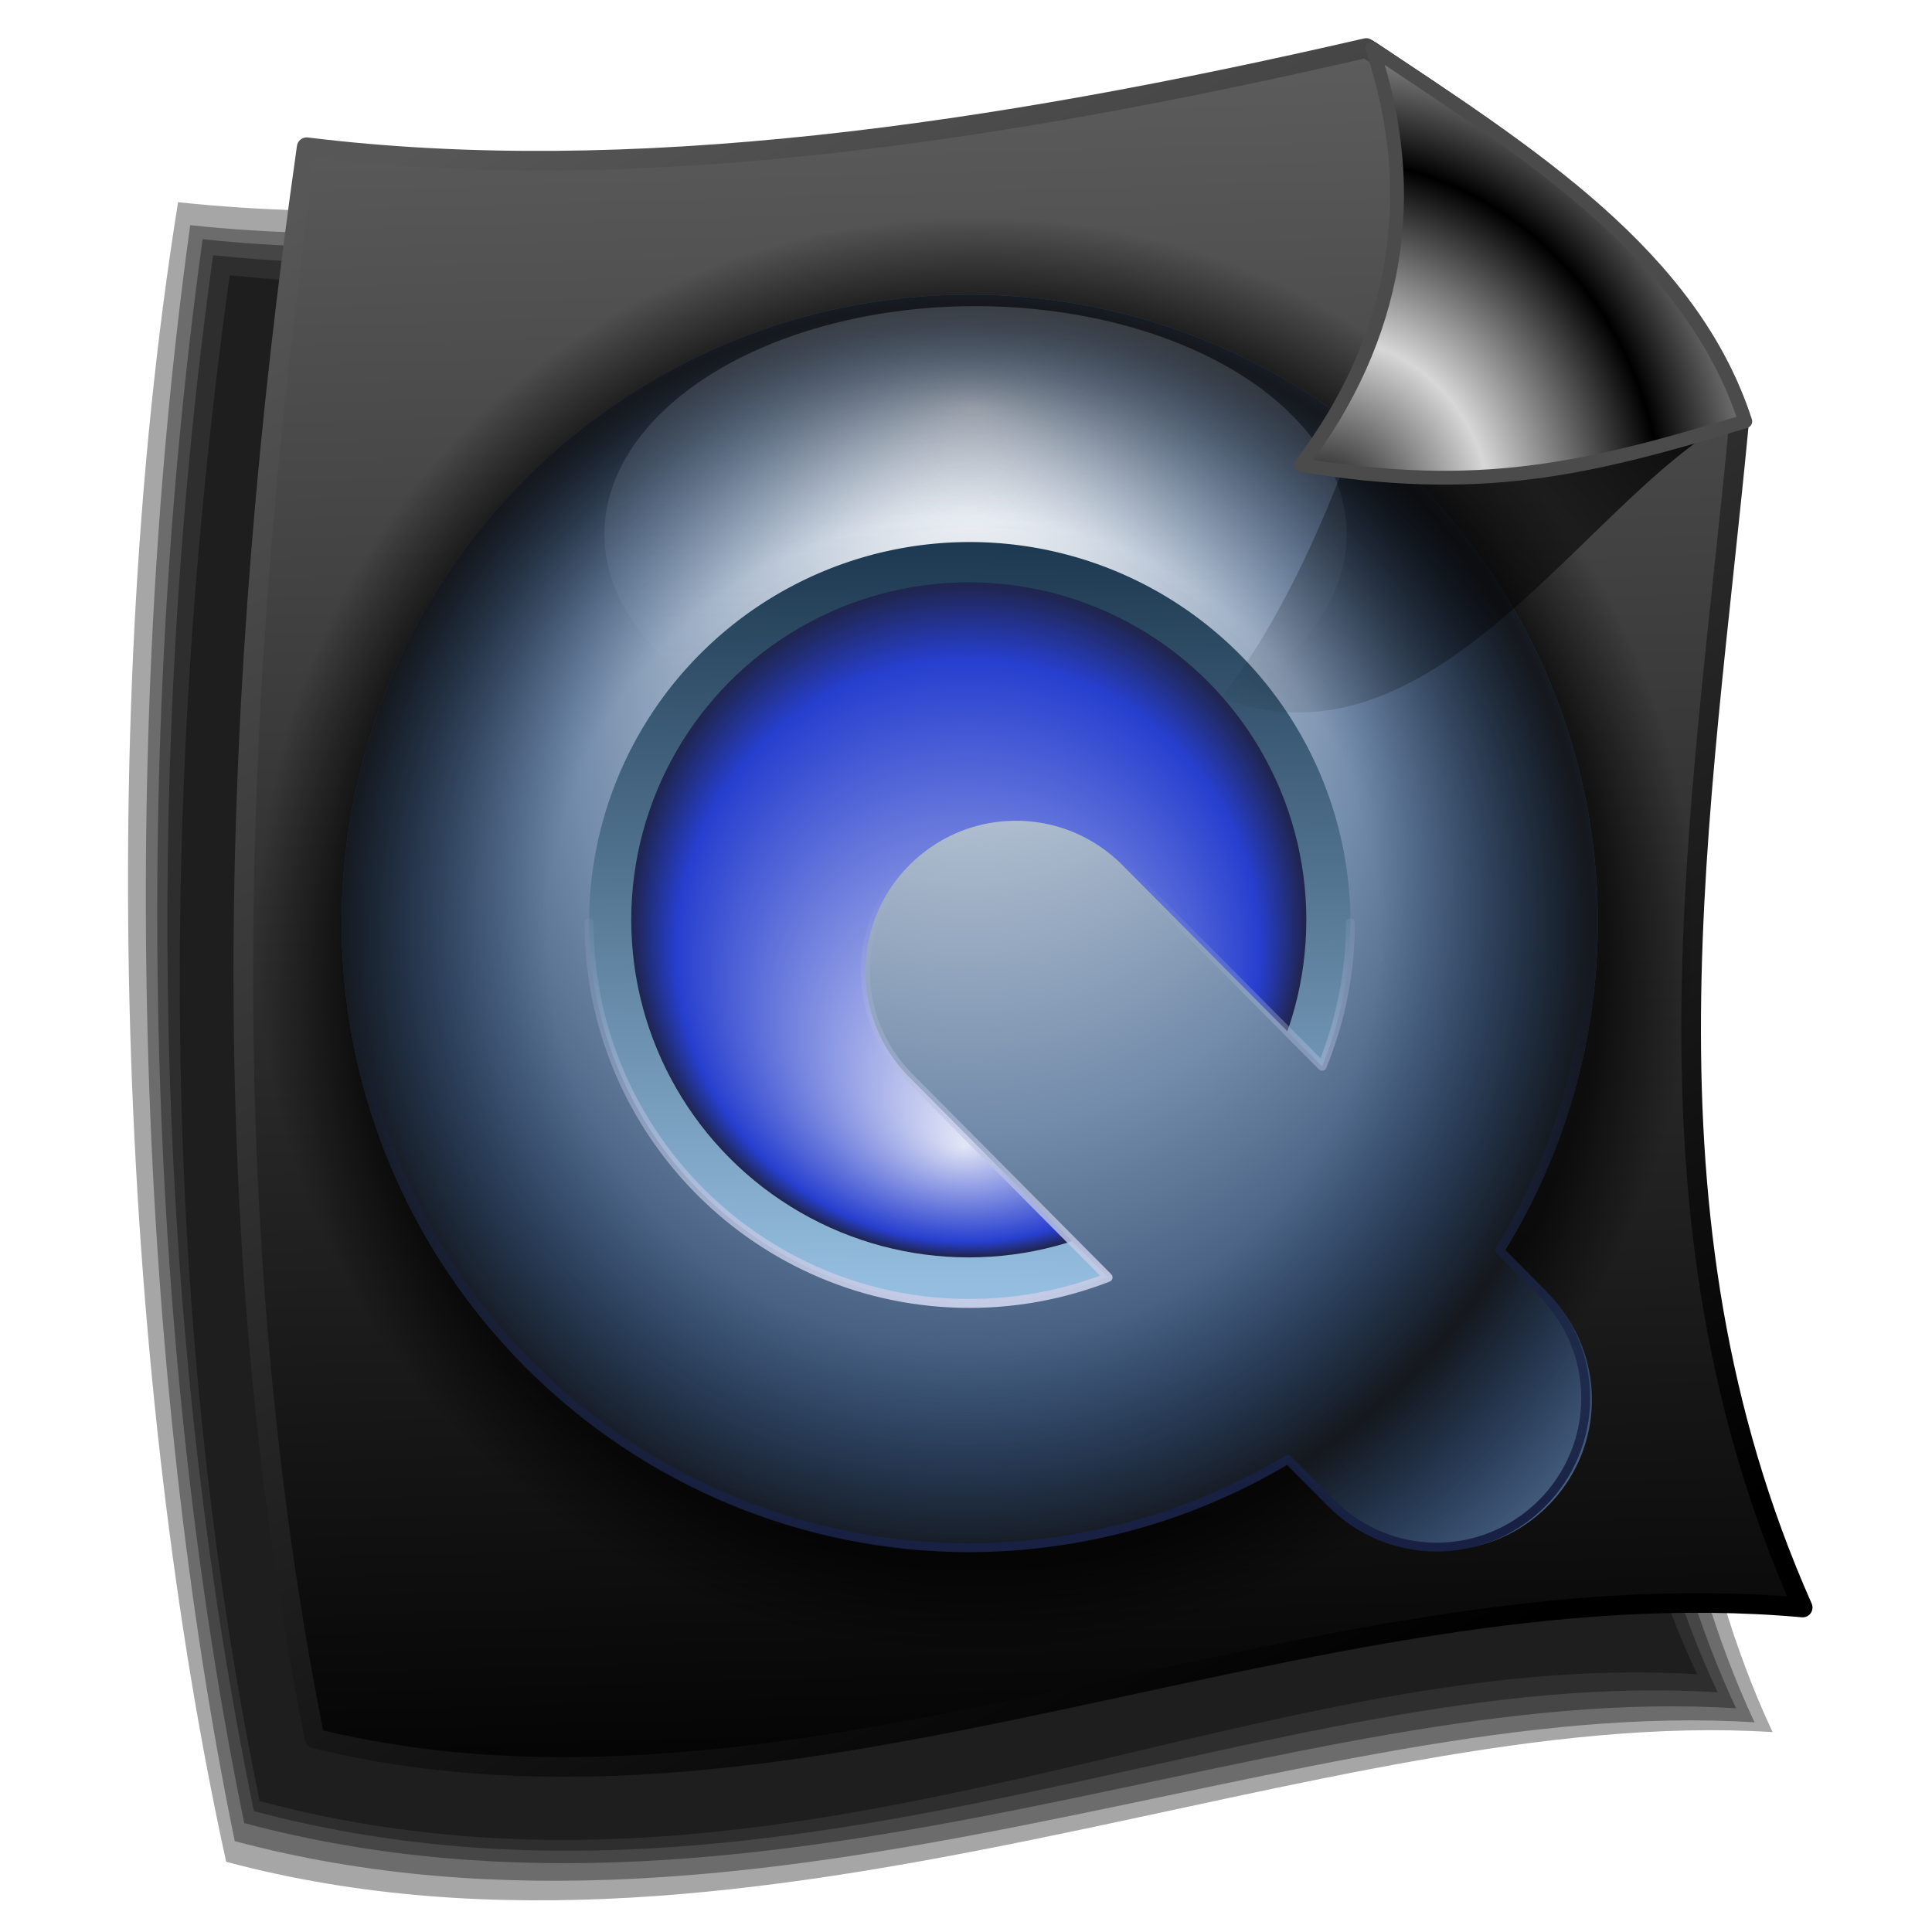 <?xml version="1.0" encoding="UTF-8" standalone="no"?>
<!-- Created with Inkscape (http://www.inkscape.org/) -->

<svg
   xmlns:dc="http://purl.org/dc/elements/1.1/"
   xmlns:cc="http://creativecommons.org/ns#"
   xmlns:rdf="http://www.w3.org/1999/02/22-rdf-syntax-ns#"
   xmlns:svg="http://www.w3.org/2000/svg"
   xmlns="http://www.w3.org/2000/svg"
   xmlns:xlink="http://www.w3.org/1999/xlink"
   xmlns:sodipodi="http://sodipodi.sourceforge.net/DTD/sodipodi-0.dtd"
   xmlns:inkscape="http://www.inkscape.org/namespaces/inkscape"
   id="svg2"
   version="1.1"
   inkscape:version="0.92.5 (2060ec1f9f, 2020-04-08)"
   width="256"
   height="256"
   viewBox="0 0 256 256"
   sodipodi:docname="video-mp4.svg">
  <defs
     id="defs6">
    <linearGradient
       id="linearGradient4894">
      <stop
         style="stop-color:#000000;stop-opacity:1;"
         offset="0"
         id="stop4896" />
      <stop
         style="stop-color:#d7d7d7;stop-opacity:1"
         offset="1"
         id="stop4898" />
    </linearGradient>
    <linearGradient
       inkscape:collect="always"
       id="linearGradient4884">
      <stop
         style="stop-color:#000000;stop-opacity:1;"
         offset="0"
         id="stop4886" />
      <stop
         id="stop4892"
         offset="0.876"
         style="stop-color:#000000;stop-opacity:0.655" />
      <stop
         style="stop-color:#000000;stop-opacity:0;"
         offset="1"
         id="stop4888" />
    </linearGradient>
    <linearGradient
       inkscape:collect="always"
       id="linearGradient4209">
      <stop
         style="stop-color:#c9cfe9;stop-opacity:0"
         offset="0"
         id="stop4212" />
      <stop
         id="stop4214"
         offset="0.66"
         style="stop-color:#284161;stop-opacity:0" />
      <stop
         style="stop-color:#15181d;stop-opacity:1"
         offset="1"
         id="stop4216" />
    </linearGradient>
    <linearGradient
       inkscape:collect="always"
       id="linearGradient4251">
      <stop
         style="stop-color:#182143;stop-opacity:1;"
         offset="0"
         id="stop4253" />
      <stop
         style="stop-color:#182143;stop-opacity:0;"
         offset="1"
         id="stop4255" />
    </linearGradient>
    <linearGradient
       inkscape:collect="always"
       id="linearGradient4241">
      <stop
         style="stop-color:#c6cde7;stop-opacity:1;"
         offset="0"
         id="stop4243" />
      <stop
         style="stop-color:#a5afd4;stop-opacity:0"
         offset="1"
         id="stop4245" />
    </linearGradient>
    <linearGradient
       id="linearGradient4217-7"
       inkscape:collect="always">
      <stop
         id="stop4231"
         offset="0"
         style="stop-color:#e3e6f6;stop-opacity:1" />
      <stop
         style="stop-color:#273fcf;stop-opacity:1"
         offset="0.863"
         id="stop4237" />
      <stop
         id="stop4233"
         offset="1"
         style="stop-color:#1f254c;stop-opacity:1" />
    </linearGradient>
    <linearGradient
       inkscape:collect="always"
       id="linearGradient4217">
      <stop
         style="stop-color:#1b364e;stop-opacity:1"
         offset="0"
         id="stop4219" />
      <stop
         style="stop-color:#94bddf;stop-opacity:1"
         offset="1"
         id="stop4221" />
    </linearGradient>
    <linearGradient
       id="linearGradient4207"
       inkscape:collect="always">
      <stop
         id="stop4209"
         offset="0"
         style="stop-color:#ffffff;stop-opacity:1" />
      <stop
         style="stop-color:#738cab;stop-opacity:1"
         offset="0.624"
         id="stop4211" />
      <stop
         id="stop4213"
         offset="1"
         style="stop-color:#1d3559;stop-opacity:1" />
    </linearGradient>
    <linearGradient
       inkscape:collect="always"
       id="linearGradient4172">
      <stop
         style="stop-color:#dde7f5;stop-opacity:0.185"
         offset="0"
         id="stop4174" />
      <stop
         style="stop-color:#bacbe4;stop-opacity:0"
         offset="1"
         id="stop4176" />
    </linearGradient>
    <radialGradient
       inkscape:collect="always"
       xlink:href="#linearGradient4207"
       id="radialGradient4146"
       cx="1076.984"
       cy="601.29"
       fx="1084.92"
       fy="166.369"
       r="519.841"
       gradientUnits="userSpaceOnUse"
       spreadMethod="reflect"
       gradientTransform="matrix(0.216,0,0,0.216,-106.063,-2.949)" />
    <linearGradient
       inkscape:collect="always"
       xlink:href="#linearGradient4172"
       id="linearGradient4178"
       x1="1074.603"
       y1="87.798"
       x2="1080.952"
       y2="430.655"
       gradientUnits="userSpaceOnUse"
       gradientTransform="matrix(0.216,0,0,0.218,-105.721,-3.096)" />
    <linearGradient
       inkscape:collect="always"
       xlink:href="#linearGradient4217"
       id="linearGradient4223"
       x1="1065.08"
       y1="267.163"
       x2="1058.73"
       y2="892.56"
       gradientUnits="userSpaceOnUse"
       gradientTransform="matrix(0.216,0,0,0.216,-106.063,-2.949)" />
    <radialGradient
       inkscape:collect="always"
       xlink:href="#linearGradient4217-7"
       id="radialGradient4235"
       cx="1082.54"
       cy="590.972"
       fx="1079.365"
       fy="770.337"
       r="266.667"
       gradientUnits="userSpaceOnUse"
       gradientTransform="matrix(0.226,0,0,0.226,-117.186,-9.021)" />
    <linearGradient
       inkscape:collect="always"
       xlink:href="#linearGradient4241"
       id="linearGradient4247"
       x1="1094.775"
       y1="915.046"
       x2="1084.874"
       y2="541.704"
       gradientUnits="userSpaceOnUse"
       gradientTransform="matrix(0.216,0,0,0.216,-106.063,-2.949)" />
    <linearGradient
       inkscape:collect="always"
       xlink:href="#linearGradient4251"
       id="linearGradient4257"
       x1="1124.084"
       y1="1111.984"
       x2="1091.789"
       y2="633.351"
       gradientUnits="userSpaceOnUse"
       gradientTransform="matrix(0.214,0,0,0.214,-103.754,-1.13)" />
    <radialGradient
       inkscape:collect="always"
       xlink:href="#linearGradient4209"
       id="radialGradient4207"
       gradientUnits="userSpaceOnUse"
       gradientTransform="matrix(0.216,0,0,0.216,-106.063,-2.949)"
       spreadMethod="reflect"
       cx="1076.984"
       cy="601.29"
       fx="1076.984"
       fy="601.29"
       r="519.841" />
    <linearGradient
       id="linearGradient3448">
      <stop
         id="stop3450"
         offset="0"
         style="stop-color:#000000;stop-opacity:1;" />
      <stop
         style="stop-color:#000000;stop-opacity:1;"
         offset="0.5"
         id="stop3456" />
      <stop
         id="stop3458"
         offset="0.75"
         style="stop-color:#000000;stop-opacity:1;" />
      <stop
         id="stop3452"
         offset="1"
         style="stop-color:#000000;stop-opacity:0;" />
    </linearGradient>
    <inkscape:perspective
       id="perspective54"
       inkscape:persp3d-origin="127.5 : 85 : 1"
       inkscape:vp_z="255 : 127.5 : 1"
       inkscape:vp_y="0 : 1000 : 0"
       inkscape:vp_x="0 : 127.5 : 1"
       sodipodi:type="inkscape:persp3d" />
    <linearGradient
       id="linearGradient2843">
      <stop
         id="stop2845"
         offset="0"
         style="stop-color:#000000;stop-opacity:1;" />
      <stop
         id="stop2847"
         offset="1"
         style="stop-color:white;stop-opacity:1" />
    </linearGradient>
    <linearGradient
       id="linearGradient2812">
      <stop
         id="stop2814"
         offset="0"
         style="stop-color:#000000;stop-opacity:1;" />
      <stop
         id="stop2816"
         offset="1"
         style="stop-color:#575757;stop-opacity:1" />
    </linearGradient>
    <linearGradient
       id="linearGradient2804">
      <stop
         id="stop2806"
         offset="0"
         style="stop-color:white;stop-opacity:1" />
      <stop
         id="stop2808"
         offset="1"
         style="stop-color:#d7d6c9;stop-opacity:1" />
    </linearGradient>
    <linearGradient
       id="linearGradient2784"
       inkscape:collect="always">
      <stop
         id="stop2786"
         offset="0"
         style="stop-color:#000000;stop-opacity:1" />
      <stop
         id="stop2788"
         offset="1"
         style="stop-color:#000000;stop-opacity:0" />
    </linearGradient>
    <linearGradient
       y2="104.9"
       x2="160.694"
       y1="41.453"
       x1="224.865"
       gradientTransform="matrix(0.964,0,0,0.964,7.267,-5.967)"
       gradientUnits="userSpaceOnUse"
       id="linearGradient2798"
       xlink:href="#linearGradient2784"
       inkscape:collect="always" />
    <linearGradient
       gradientTransform="matrix(0.964,0,0,0.964,9.09,-0.219)"
       gradientUnits="userSpaceOnUse"
       y2="14.954"
       x2="57.082"
       y1="236.482"
       x1="176.827"
       id="linearGradient2818"
       xlink:href="#linearGradient2812"
       inkscape:collect="always" />
    <radialGradient
       spreadMethod="reflect"
       gradientUnits="userSpaceOnUse"
       gradientTransform="matrix(0.727,0.038,-0.04,0.762,53.691,-75.82)"
       r="31.044"
       fy="180.444"
       fx="176.72"
       cy="180.444"
       cx="176.72"
       id="radialGradient2851"
       xlink:href="#linearGradient4894"
       inkscape:collect="always" />
    <linearGradient
       inkscape:collect="always"
       xlink:href="#linearGradient2813"
       id="linearGradient2865"
       x1="142.97"
       y1="202.215"
       x2="150.117"
       y2="42.245"
       gradientUnits="userSpaceOnUse" />
    <linearGradient
       inkscape:collect="always"
       xlink:href="#linearGradient2813"
       id="linearGradient2857"
       x1="121.576"
       y1="41.947"
       x2="113.72"
       y2="204.896"
       gradientUnits="userSpaceOnUse" />
    <linearGradient
       inkscape:collect="always"
       xlink:href="#linearGradient2813"
       id="linearGradient2849"
       x1="144.808"
       y1="77.37"
       x2="145.413"
       y2="165.719"
       gradientUnits="userSpaceOnUse"
       spreadMethod="reflect" />
    <linearGradient
       inkscape:collect="always"
       xlink:href="#linearGradient2813"
       id="linearGradient2835"
       x1="123.62"
       y1="165.719"
       x2="122.81"
       y2="53.922"
       gradientUnits="userSpaceOnUse" />
    <linearGradient
       inkscape:collect="always"
       xlink:href="#linearGradient2813"
       id="linearGradient2827"
       x1="177.021"
       y1="172.182"
       x2="177.701"
       y2="190.767"
       gradientUnits="userSpaceOnUse" />
    <linearGradient
       inkscape:collect="always"
       xlink:href="#linearGradient2813"
       id="linearGradient2819"
       x1="165.021"
       y1="190.767"
       x2="165.021"
       y2="172.182"
       gradientUnits="userSpaceOnUse" />
    <linearGradient
       inkscape:collect="always"
       id="linearGradient2813">
      <stop
         style="stop-color:white;stop-opacity:1"
         offset="0"
         id="stop2815" />
      <stop
         style="stop-color:black;stop-opacity:1"
         offset="1"
         id="stop2817" />
    </linearGradient>
    <linearGradient
       id="linearGradient2797">
      <stop
         style="stop-color:#d1ff8d;stop-opacity:0;"
         offset="0"
         id="stop2799" />
      <stop
         id="stop2278"
         offset="0.5"
         style="stop-color:#a5af46;stop-opacity:0;" />
      <stop
         style="stop-color:#6b8723;stop-opacity:0.29;"
         offset="0.75"
         id="stop2280" />
      <stop
         style="stop-color:#446000;stop-opacity:1;"
         offset="1"
         id="stop2801" />
    </linearGradient>
    <linearGradient
       id="linearGradient2284">
      <stop
         id="stop2290"
         offset="0"
         style="stop-color:#000000;stop-opacity:1" />
      <stop
         id="stop2292"
         offset="1"
         style="stop-color:#5c5c5c;stop-opacity:1" />
    </linearGradient>
    <linearGradient
       id="linearGradient2296">
      <stop
         style="stop-color:#6274ac;stop-opacity:1;"
         offset="0"
         id="stop2298" />
      <stop
         style="stop-color:#ffffff;stop-opacity:1;"
         offset="1"
         id="stop2300" />
    </linearGradient>
    <inkscape:perspective
       sodipodi:type="inkscape:persp3d"
       inkscape:vp_x="0 : 250.0002 : 1"
       inkscape:vp_y="0 : 1000 : 0"
       inkscape:vp_z="500.0004 : 250.0002 : 1"
       inkscape:persp3d-origin="250.0002 : 166.6668 : 1"
       id="perspective2589" />
    <linearGradient
       inkscape:collect="always"
       xlink:href="#linearGradient3369"
       id="linearGradient3403"
       gradientUnits="userSpaceOnUse"
       spreadMethod="reflect"
       x1="155.814"
       y1="113.364"
       x2="215.891"
       y2="50.574"
       gradientTransform="matrix(0.458,0,0,0.458,12.358,81.059)" />
    <linearGradient
       inkscape:collect="always"
       xlink:href="#linearGradient2843"
       id="linearGradient3397"
       gradientUnits="userSpaceOnUse"
       x1="-81.182"
       y1="145.672"
       x2="-79.283"
       y2="78.618" />
    <linearGradient
       inkscape:collect="always"
       xlink:href="#linearGradient3369"
       id="linearGradient3375"
       x1="155.814"
       y1="113.364"
       x2="215.891"
       y2="50.574"
       gradientUnits="userSpaceOnUse"
       spreadMethod="reflect" />
    <inkscape:perspective
       id="perspective2503"
       inkscape:persp3d-origin="128 : 85.333333 : 1"
       inkscape:vp_z="256 : 128 : 1"
       inkscape:vp_y="0 : 1000 : 0"
       inkscape:vp_x="0 : 128 : 1"
       sodipodi:type="inkscape:persp3d" />
    <linearGradient
       id="linearGradient3578">
      <stop
         style="stop-color:#000000;stop-opacity:1;"
         offset="0"
         id="stop3580" />
      <stop
         style="stop-color:#fffcfc;stop-opacity:1;"
         offset="1"
         id="stop3582" />
    </linearGradient>
    <linearGradient
       inkscape:collect="always"
       id="linearGradient3369">
      <stop
         style="stop-color:#6465df;stop-opacity:1"
         offset="0"
         id="stop3371" />
      <stop
         style="stop-color:#ffffff;stop-opacity:1"
         offset="1"
         id="stop3373" />
    </linearGradient>
    <linearGradient
       gradientTransform="matrix(0.964,0,0,0.964,9.09,-0.219)"
       gradientUnits="userSpaceOnUse"
       y2="9.011"
       x2="134.256"
       y1="252.202"
       x1="141.343"
       id="linearGradient3304"
       xlink:href="#linearGradient2284"
       inkscape:collect="always" />
    <inkscape:perspective
       sodipodi:type="inkscape:persp3d"
       inkscape:vp_x="0 : 128 : 1"
       inkscape:vp_y="0 : 1000 : 0"
       inkscape:vp_z="256 : 128 : 1"
       inkscape:persp3d-origin="128 : 85.333333 : 1"
       id="perspective70" />
    <linearGradient
       id="linearGradient2821"
       inkscape:collect="always">
      <stop
         id="stop2823"
         offset="0"
         style="stop-color:#1f1f47;stop-opacity:1" />
      <stop
         id="stop2825"
         offset="1"
         style="stop-color:#162a97;stop-opacity:0" />
    </linearGradient>
    <linearGradient
       id="linearGradient2916">
      <stop
         id="stop2918"
         offset="0"
         style="stop-color:#ffffff;stop-opacity:0;" />
      <stop
         id="stop2920"
         offset="1"
         style="stop-color:white;stop-opacity:1" />
    </linearGradient>
    <linearGradient
       id="linearGradient2908">
      <stop
         style="stop-color:#292929;stop-opacity:0;"
         offset="0"
         id="stop2910" />
      <stop
         style="stop-color:#000000;stop-opacity:1;"
         offset="1"
         id="stop2912" />
    </linearGradient>
    <linearGradient
       id="linearGradient2890">
      <stop
         style="stop-color:#828282;stop-opacity:1;"
         offset="0"
         id="stop2892" />
      <stop
         style="stop-color:#000000;stop-opacity:1;"
         offset="1"
         id="stop2894" />
    </linearGradient>
    <linearGradient
       inkscape:collect="always"
       xlink:href="#linearGradient2890"
       id="linearGradient2896"
       x1="93.802"
       y1="209.344"
       x2="153.893"
       y2="5.863"
       gradientUnits="userSpaceOnUse" />
    <linearGradient
       inkscape:collect="always"
       xlink:href="#linearGradient2908"
       id="linearGradient2906"
       gradientUnits="userSpaceOnUse"
       x1="155.359"
       y1="139.481"
       x2="163.176"
       y2="150.473"
       gradientTransform="translate(-0.977,0.489)" />
    <linearGradient
       inkscape:collect="always"
       xlink:href="#linearGradient2916"
       id="linearGradient2922"
       gradientUnits="userSpaceOnUse"
       x1="114.809"
       y1="106.26"
       x2="154.382"
       y2="52.763" />
    <linearGradient
       y2="21.74"
       x2="131.908"
       y1="217.405"
       x1="33.221"
       gradientUnits="userSpaceOnUse"
       id="linearGradient3922"
       xlink:href="#linearGradient2890"
       inkscape:collect="always" />
    <linearGradient
       y2="26.137"
       x2="88.183"
       y1="51.786"
       x1="88.183"
       gradientUnits="userSpaceOnUse"
       id="linearGradient3919"
       xlink:href="#linearGradient3888"
       inkscape:collect="always" />
    <linearGradient
       gradientTransform="translate(95.267,-0.489)"
       y2="21.74"
       x2="131.908"
       y1="217.405"
       x1="33.221"
       gradientUnits="userSpaceOnUse"
       id="linearGradient3912"
       xlink:href="#linearGradient2890"
       inkscape:collect="always" />
    <linearGradient
       gradientTransform="translate(95.267,-0.489)"
       y2="26.137"
       x2="88.183"
       y1="51.786"
       x1="88.183"
       gradientUnits="userSpaceOnUse"
       id="linearGradient3909"
       xlink:href="#linearGradient3888"
       inkscape:collect="always" />
    <linearGradient
       inkscape:collect="always"
       id="linearGradient3888">
      <stop
         style="stop-color:#aaf;stop-opacity:0"
         offset="0"
         id="stop3890" />
      <stop
         style="stop-color:white;stop-opacity:1"
         offset="1"
         id="stop3892" />
    </linearGradient>
    <linearGradient
       inkscape:collect="always"
       xlink:href="#linearGradient3888"
       id="linearGradient2087"
       gradientUnits="userSpaceOnUse"
       gradientTransform="translate(334.811,36.785)"
       x1="88.183"
       y1="51.786"
       x2="88.183"
       y2="26.137" />
    <linearGradient
       inkscape:collect="always"
       xlink:href="#linearGradient2890"
       id="linearGradient2090"
       gradientUnits="userSpaceOnUse"
       gradientTransform="translate(334.811,36.785)"
       x1="33.221"
       y1="217.405"
       x2="131.908"
       y2="21.74" />
    <linearGradient
       inkscape:collect="always"
       xlink:href="#linearGradient3888"
       id="linearGradient2093"
       gradientUnits="userSpaceOnUse"
       x1="88.183"
       y1="51.786"
       x2="88.183"
       y2="26.137"
       gradientTransform="translate(239.544,37.274)" />
    <linearGradient
       inkscape:collect="always"
       xlink:href="#linearGradient2890"
       id="linearGradient2096"
       gradientUnits="userSpaceOnUse"
       x1="33.221"
       y1="217.405"
       x2="131.908"
       y2="21.74"
       gradientTransform="translate(239.544,37.274)" />
    <linearGradient
       inkscape:collect="always"
       xlink:href="#linearGradient3888"
       id="linearGradient1927"
       gradientUnits="userSpaceOnUse"
       gradientTransform="matrix(0.49,0,0,1.081,-234.063,-3.617)"
       x1="88.183"
       y1="51.786"
       x2="88.183"
       y2="26.137" />
    <linearGradient
       inkscape:collect="always"
       xlink:href="#linearGradient2890"
       id="linearGradient1930"
       gradientUnits="userSpaceOnUse"
       gradientTransform="matrix(0.49,0,0,1.081,-234.063,-3.617)"
       x1="33.221"
       y1="217.405"
       x2="131.908"
       y2="21.74" />
    <linearGradient
       inkscape:collect="always"
       xlink:href="#linearGradient2821"
       id="linearGradient2827-6"
       gradientUnits="userSpaceOnUse"
       gradientTransform="matrix(0.49,0,0,1.081,-234.063,-3.617)"
       x1="88.183"
       y1="220.855"
       x2="88.183"
       y2="197.014" />
    <inkscape:perspective
       sodipodi:type="inkscape:persp3d"
       inkscape:vp_x="0 : 128 : 1"
       inkscape:vp_y="0 : 1000 : 0"
       inkscape:vp_z="256 : 128 : 1"
       inkscape:persp3d-origin="128 : 85.333333 : 1"
       id="perspective2503-7" />
    <linearGradient
       inkscape:collect="always"
       xlink:href="#linearGradient2916"
       id="linearGradient2784-5"
       gradientUnits="userSpaceOnUse"
       x1="114.809"
       y1="106.26"
       x2="154.382"
       y2="52.763"
       gradientTransform="matrix(1.215,0,0,1.215,159.416,21.413)" />
    <linearGradient
       inkscape:collect="always"
       xlink:href="#linearGradient2908"
       id="linearGradient2787"
       gradientUnits="userSpaceOnUse"
       gradientTransform="matrix(1.215,0,0,1.215,-39.895,0.494)"
       x1="155.359"
       y1="139.481"
       x2="163.176"
       y2="150.473" />
    <linearGradient
       inkscape:collect="always"
       xlink:href="#linearGradient2890"
       id="linearGradient2790"
       gradientUnits="userSpaceOnUse"
       x1="93.802"
       y1="209.344"
       x2="153.893"
       y2="5.863"
       gradientTransform="matrix(1.215,0,0,1.215,-36.754,-1.566)" />
    <filter
       inkscape:collect="always"
       style="color-interpolation-filters:sRGB"
       id="filter4878"
       x="-0.041"
       width="1.082"
       y="-0.032"
       height="1.064">
      <feGaussianBlur
         inkscape:collect="always"
         stdDeviation="1.189"
         id="feGaussianBlur4880" />
    </filter>
    <radialGradient
       inkscape:collect="always"
       xlink:href="#linearGradient4884"
       id="radialGradient4890"
       cx="124.206"
       cy="123.363"
       fx="124.206"
       fy="123.363"
       r="82.898"
       gradientUnits="userSpaceOnUse"
       gradientTransform="matrix(1.149,0,0,1.149,-13.468,-17.838)" />
    <linearGradient
       id="linearGradient2812-6">
      <stop
         id="stop2814-7"
         style="stop-color:#000000;stop-opacity:1;"
         offset="0" />
      <stop
         id="stop2816-5"
         style="stop-color:#393939;stop-opacity:1;"
         offset="1" />
    </linearGradient>
    <linearGradient
       id="linearGradient2804-3">
      <stop
         id="stop2806-5"
         style="stop-color:#cbcbcb;stop-opacity:1;"
         offset="0" />
      <stop
         id="stop2808-6"
         style="stop-color:#000000;stop-opacity:1;"
         offset="1" />
    </linearGradient>
    <linearGradient
       id="linearGradient2835-4">
      <stop
         id="stop2837"
         style="stop-color:black;stop-opacity:1"
         offset="0" />
      <stop
         id="stop2839-5"
         style="stop-color:#a9a9a9;stop-opacity:1;"
         offset="1" />
    </linearGradient>
    <linearGradient
       id="linearGradient2875-9">
      <stop
         id="stop2877-3"
         style="stop-color:#d0d0d0;stop-opacity:1;"
         offset="0" />
      <stop
         id="stop2879-7"
         style="stop-color:#272727;stop-opacity:1;"
         offset="1" />
    </linearGradient>
    <linearGradient
       id="linearGradient2881-6">
      <stop
         id="stop2883-5"
         style="stop-color:#505050;stop-opacity:1;"
         offset="0" />
      <stop
         id="stop2885-6"
         style="stop-color:#bcbcbc;stop-opacity:1;"
         offset="1" />
    </linearGradient>
    <linearGradient
       id="linearGradient2889-5">
      <stop
         id="stop2891-4"
         style="stop-color:#8c8c8c;stop-opacity:1;"
         offset="0" />
      <stop
         id="stop2893-7"
         style="stop-color:#ffffff;stop-opacity:1;"
         offset="1" />
    </linearGradient>
    <linearGradient
       id="linearGradient2897-6">
      <stop
         id="stop2899-1"
         style="stop-color:#000000;stop-opacity:1;"
         offset="0" />
      <stop
         id="stop2901-5"
         style="stop-color:#545454;stop-opacity:1;"
         offset="1" />
    </linearGradient>
    <linearGradient
       id="linearGradient3035-3">
      <stop
         id="stop3037-2"
         style="stop-color:#fdfdff;stop-opacity:1;"
         offset="0" />
      <stop
         id="stop3039-0"
         style="stop-color:#000000;stop-opacity:1;"
         offset="1" />
    </linearGradient>
    <linearGradient
       id="linearGradient3366-0">
      <stop
         id="stop3368-3"
         style="stop-color:#949494;stop-opacity:1;"
         offset="0" />
      <stop
         id="stop3370-6"
         style="stop-color:#000000;stop-opacity:1;"
         offset="1" />
    </linearGradient>
    <linearGradient
       id="linearGradient3305">
      <stop
         id="stop3307"
         offset="0"
         style="stop-color:#474747;stop-opacity:0.034" />
      <stop
         id="stop3309"
         offset="1"
         style="stop-color:#000000;stop-opacity:1" />
    </linearGradient>
    <inkscape:perspective
       sodipodi:type="inkscape:persp3d"
       inkscape:vp_x="0 : 128 : 1"
       inkscape:vp_y="0 : 1000 : 0"
       inkscape:vp_z="256 : 128 : 1"
       inkscape:persp3d-origin="128 : 85.333333 : 1"
       id="perspective70-1" />
    <linearGradient
       id="linearGradient2908-3">
      <stop
         style="stop-color:#000000;stop-opacity:0;"
         offset="0"
         id="stop2910-6" />
      <stop
         style="stop-color:#0f143e;stop-opacity:1"
         offset="1"
         id="stop2912-0" />
    </linearGradient>
    <linearGradient
       id="linearGradient2890-6">
      <stop
         style="stop-color:#7d7d7d;stop-opacity:1;"
         offset="0"
         id="stop2892-2" />
      <stop
         style="stop-color:#000000;stop-opacity:1;"
         offset="1"
         id="stop2894-6" />
    </linearGradient>
    <linearGradient
       inkscape:collect="always"
       xlink:href="#linearGradient2890-6"
       id="linearGradient2896-0"
       x1="93.802"
       y1="209.344"
       x2="153.893"
       y2="5.863"
       gradientUnits="userSpaceOnUse" />
    <linearGradient
       inkscape:collect="always"
       xlink:href="#linearGradient2908-3"
       id="linearGradient2906-2"
       gradientUnits="userSpaceOnUse"
       x1="155.359"
       y1="139.481"
       x2="163.176"
       y2="150.473"
       gradientTransform="translate(-0.977,0.489)" />
    <linearGradient
       y2="21.74"
       x2="131.908"
       y1="217.405"
       x1="33.221"
       gradientUnits="userSpaceOnUse"
       id="linearGradient3922-3"
       xlink:href="#linearGradient2890-6"
       inkscape:collect="always" />
    <linearGradient
       gradientTransform="translate(95.267,-0.489)"
       y2="21.74"
       x2="131.908"
       y1="217.405"
       x1="33.221"
       gradientUnits="userSpaceOnUse"
       id="linearGradient3912-7"
       xlink:href="#linearGradient2890-6"
       inkscape:collect="always" />
    <linearGradient
       inkscape:collect="always"
       xlink:href="#linearGradient2890-6"
       id="linearGradient2090-5"
       gradientUnits="userSpaceOnUse"
       gradientTransform="translate(334.811,36.785)"
       x1="33.221"
       y1="217.405"
       x2="131.908"
       y2="21.74" />
    <linearGradient
       inkscape:collect="always"
       xlink:href="#linearGradient2890-6"
       id="linearGradient2096-9"
       gradientUnits="userSpaceOnUse"
       x1="33.221"
       y1="217.405"
       x2="131.908"
       y2="21.74"
       gradientTransform="translate(239.544,37.274)" />
    <linearGradient
       inkscape:collect="always"
       xlink:href="#linearGradient2890-6"
       id="linearGradient1930-2"
       gradientUnits="userSpaceOnUse"
       gradientTransform="matrix(0.49,0,0,1.081,-234.063,-3.617)"
       x1="33.221"
       y1="217.405"
       x2="131.908"
       y2="21.74" />
    <inkscape:perspective
       sodipodi:type="inkscape:persp3d"
       inkscape:vp_x="0 : 128 : 1"
       inkscape:vp_y="0 : 1000 : 0"
       inkscape:vp_z="256 : 128 : 1"
       inkscape:persp3d-origin="128 : 85.333333 : 1"
       id="perspective2503-9" />
    <linearGradient
       inkscape:collect="always"
       xlink:href="#linearGradient2916"
       id="linearGradient2784-5-2"
       gradientUnits="userSpaceOnUse"
       x1="114.809"
       y1="106.26"
       x2="154.382"
       y2="52.763"
       gradientTransform="matrix(1.215,0,0,1.215,-36.754,-1.566)" />
    <linearGradient
       inkscape:collect="always"
       xlink:href="#linearGradient2908-3"
       id="linearGradient2787-2"
       gradientUnits="userSpaceOnUse"
       gradientTransform="matrix(1.215,0,0,1.215,-39.895,0.494)"
       x1="155.359"
       y1="139.481"
       x2="163.176"
       y2="150.473" />
    <filter
       height="1.023"
       y="-0.011"
       width="1.025"
       x="-0.013"
       id="filter947"
       style="color-interpolation-filters:sRGB"
       inkscape:collect="always">
      <feGaussianBlur
         id="feGaussianBlur949"
         stdDeviation="1.141"
         inkscape:collect="always" />
    </filter>
  </defs>
  <sodipodi:namedview
     pagecolor="#ff0000"
     bordercolor="#666666"
     borderopacity="1"
     objecttolerance="10"
     gridtolerance="10"
     guidetolerance="10"
     inkscape:pageopacity="0"
     inkscape:pageshadow="2"
     inkscape:window-width="1920"
     inkscape:window-height="1056"
     id="namedview4"
     showgrid="false"
     inkscape:zoom="3.4414062"
     inkscape:cx="128"
     inkscape:cy="128"
     inkscape:window-x="0"
     inkscape:window-y="0"
     inkscape:window-maximized="1"
     inkscape:current-layer="svg2"
     inkscape:snap-to-guides="false"
     inkscape:snap-grids="false"
     inkscape:snap-others="false"
     inkscape:object-nodes="false"
     inkscape:snap-nodes="false"
     inkscape:snap-global="false" />
  <g
     transform="matrix(1,0,0.029,1,240.488,5.116)"
     style="fill:#000000;fill-opacity:0.35;filter:url(#filter947)"
     id="g941">
    <g
       style="fill:#000000;fill-opacity:0.35"
       id="g933">
      <path
         sodipodi:nodetypes="cccccc"
         d="m -217.523,21.677 c -13.56,71.637 -11.802,158.12 0,219.906 70.239,18.88 146.211,-20.938 205.406,-17.187 -19.269,-43.748 -13.142,-112.358 -8.625,-153.812 4.071,-28.494 -32.073,-50.193 -51.5,-62.5 C -122.199,16.772 -174.634,26.276 -217.523,21.677 Z"
         id="path2820"
         style="fill:#000000;fill-opacity:0.35;fill-rule:evenodd;stroke:none"
         inkscape:connector-curvature="0" />
      <path
         inkscape:connector-curvature="0"
         style="fill:#000000;fill-opacity:0.35;fill-rule:evenodd;stroke:none"
         id="path920"
         d="m -216.002,24.72 c -12.138,72.585 -11.11,153.003 -0.304,214.125 70.239,18.88 142.638,-19.494 201.833,-15.744 C -33.742,179.353 -27.693,112.038 -23.176,70.584 -19.106,42.09 -53.727,22.217 -73.155,9.91 -123.112,18.598 -173.113,29.319 -216.002,24.72 Z"
         sodipodi:nodetypes="cccccc" />
      <path
         sodipodi:nodetypes="cccccc"
         d="m -214.41,26.577 c -12.138,72.585 -11.375,148.759 -0.57,209.881 70.239,18.88 138.924,-18.964 198.119,-15.214 C -36.13,177.496 -29.55,113.099 -25.033,71.645 -20.963,43.151 -54.258,23.808 -73.685,11.501 -123.642,20.19 -171.521,31.176 -214.41,26.577 Z"
         id="path922"
         style="fill:#000000;fill-opacity:0.35;fill-rule:evenodd;stroke:none"
         inkscape:connector-curvature="0" />
      <path
         inkscape:connector-curvature="0"
         style="fill:#000000;fill-opacity:0.35;fill-rule:evenodd;stroke:none"
         id="path924"
         d="m -213.084,28.699 c -12.138,72.585 -11.375,145.045 -0.57,206.167 70.239,18.88 135.211,-19.494 194.406,-15.744 C -38.517,175.374 -31.937,113.099 -27.42,71.645 -23.35,43.151 -54.523,26.195 -73.951,13.889 -123.908,22.577 -170.195,33.298 -213.084,28.699 Z"
         sodipodi:nodetypes="cccccc" />
      <path
         sodipodi:nodetypes="cccccc"
         d="m -210.962,31.352 c -12.138,72.585 -12.702,141.066 -1.896,202.188 70.239,18.88 131.763,-20.556 190.957,-16.805 C -41.169,172.987 -33.529,113.365 -29.012,71.91 -24.941,43.416 -54.788,29.113 -74.216,16.806 -124.173,25.495 -168.073,35.95 -210.962,31.352 Z"
         id="path926"
         style="fill:#000000;fill-opacity:0.35;fill-rule:evenodd;stroke:none"
         inkscape:connector-curvature="0" />
    </g>
  </g>
  <path
     inkscape:connector-curvature="0"
     style="fill:url(#linearGradient3304);fill-opacity:1;fill-rule:evenodd;stroke:url(#linearGradient2818);stroke-width:2.603;stroke-linecap:round;stroke-linejoin:round;stroke-miterlimit:4;stroke-dasharray:none;stroke-opacity:1"
     d="m 40.638,19.509 c 42.778,5.262 90.635,-1.664 140.389,-13.145 20.793,13.884 42.25,27.37 49.425,49.425 -4.961,52.405 -14.81,104.81 8.413,157.215 -65.199,-5.859 -133.028,33.096 -197.175,17.351 -13.513,-67.959 -11.318,-138.691 -1.052,-210.846 z"
     id="path1873"
     sodipodi:nodetypes="cccccc" />
  <circle
     style="opacity:1;fill:url(#radialGradient4890);fill-opacity:1;stroke:none;stroke-width:1.8;stroke-linecap:round;stroke-linejoin:round;stroke-miterlimit:4;stroke-dasharray:none;stroke-dashoffset:0;stroke-opacity:1"
     id="path4882"
     cx="129.265"
     cy="123.925"
     r="95.262" />
  <g
     id="g4170"
     transform="matrix(0.742,0,0,0.742,33.757,29.462)">
    <circle
       r="68.497"
       cy="124.562"
       cx="127.511"
       id="path4215"
       style="opacity:1;fill:url(#linearGradient4223);fill-opacity:1;stroke:none;stroke-width:1.8;stroke-linecap:round;stroke-linejoin:round;stroke-miterlimit:4;stroke-dasharray:none;stroke-dashoffset:0;stroke-opacity:1" />
    <circle
       style="opacity:1;fill:url(#radialGradient4235);fill-opacity:1;stroke:none;stroke-width:1.8;stroke-linecap:round;stroke-linejoin:round;stroke-miterlimit:4;stroke-dasharray:none;stroke-dashoffset:0;stroke-opacity:1"
       id="circle4225"
       cx="127.511"
       cy="124.562"
       r="60.277" />
    <path
       inkscape:connector-curvature="0"
       id="path4138"
       d="M 127.682,12.912 A 112.163,112.163 0 0 0 15.518,125.075 112.163,112.163 0 0 0 127.682,237.239 112.163,112.163 0 0 0 185.044,221.308 l 7.808,7.865 c 10.479,10.555 27.412,10.615 37.966,0.137 10.555,-10.479 10.616,-27.412 0.137,-37.966 l -7.695,-7.751 A 112.163,112.163 0 0 0 239.845,125.075 112.163,112.163 0 0 0 127.682,12.912 Z m 0,44.18 a 67.983,67.983 0 0 1 67.983,67.983 67.983,67.983 0 0 1 -5.057,25.627 L 154.982,114.819 c -10.479,-10.555 -27.412,-10.616 -37.967,-0.137 -10.555,10.479 -10.615,27.412 -0.137,37.966 l 35.503,35.76 a 67.983,67.983 0 0 1 -24.7,4.649 67.983,67.983 0 0 1 -67.983,-67.983 67.983,67.983 0 0 1 67.983,-67.983 z"
       style="opacity:1;fill:url(#radialGradient4146);fill-opacity:1;stroke:none;stroke-width:1.8;stroke-linecap:round;stroke-linejoin:round;stroke-miterlimit:4;stroke-dasharray:none;stroke-dashoffset:0;stroke-opacity:1" />
    <path
       style="opacity:1;fill:url(#radialGradient4207);fill-opacity:1;stroke:none;stroke-width:1.8;stroke-linecap:round;stroke-linejoin:round;stroke-miterlimit:4;stroke-dasharray:none;stroke-dashoffset:0;stroke-opacity:1"
       d="M 127.682,12.912 A 112.163,112.163 0 0 0 15.518,125.075 112.163,112.163 0 0 0 127.682,237.239 112.163,112.163 0 0 0 185.044,221.308 l 7.808,7.865 c 10.479,10.555 27.412,10.615 37.966,0.137 10.555,-10.479 10.616,-27.412 0.137,-37.966 l -7.695,-7.751 A 112.163,112.163 0 0 0 239.845,125.075 112.163,112.163 0 0 0 127.682,12.912 Z m 0,44.18 a 67.983,67.983 0 0 1 67.983,67.983 67.983,67.983 0 0 1 -5.057,25.627 L 154.982,114.819 c -10.479,-10.555 -27.412,-10.616 -37.967,-0.137 -10.555,10.479 -10.615,27.412 -0.137,37.966 l 35.503,35.76 a 67.983,67.983 0 0 1 -24.7,4.649 67.983,67.983 0 0 1 -67.983,-67.983 67.983,67.983 0 0 1 67.983,-67.983 z"
       id="path4197"
       inkscape:connector-curvature="0" />
    <path
       inkscape:connector-curvature="0"
       id="path4170"
       d="M 128.709,14.967 A 66.271,40.744 0 0 0 62.439,55.711 66.271,40.744 0 0 0 75.506,79.928 70.209,74.911 0 0 1 128.196,54.432 70.209,74.911 0 0 1 181.27,80.444 66.271,40.744 0 0 0 194.98,55.711 66.271,40.744 0 0 0 128.709,14.967 Z"
       style="opacity:1;fill:url(#linearGradient4178);fill-opacity:1;stroke:none;stroke-width:1.8;stroke-linecap:round;stroke-linejoin:round;stroke-miterlimit:4;stroke-dasharray:none;stroke-dashoffset:0;stroke-opacity:1" />
    <path
       sodipodi:nodetypes="ccsssccc"
       inkscape:connector-curvature="0"
       style="opacity:1;fill:none;fill-opacity:1;stroke:url(#linearGradient4247);stroke-width:1.6;stroke-linecap:round;stroke-linejoin:round;stroke-miterlimit:4;stroke-dasharray:none;stroke-dashoffset:0;stroke-opacity:1"
       d="m 195.665,125.075 c -0.013,8.789 -1.731,17.492 -5.057,25.627 L 154.982,114.819 c -10.479,-10.555 -27.412,-10.616 -37.967,-0.137 -10.555,10.479 -10.615,27.412 -0.137,37.966 l 35.503,35.76 c -7.873,3.072 -16.249,4.648 -24.7,4.649 -37.546,9e-5 -67.983,-30.437 -67.983,-67.983"
       id="path4239" />
    <path
       sodipodi:nodetypes="csccssscc"
       inkscape:connector-curvature="0"
       style="opacity:1;fill:none;fill-opacity:1;stroke:url(#linearGradient4257);stroke-width:1.584;stroke-linecap:round;stroke-linejoin:round;stroke-miterlimit:4;stroke-dasharray:none;stroke-dashoffset:0;stroke-opacity:1"
       d="m 16.627,125.629 c -3.1e-5,29.454 11.7,57.701 32.527,78.528 20.827,20.827 49.074,32.527 78.528,32.527 20.007,-0.046 39.63,-5.496 56.796,-15.774 l 7.731,7.787 c 10.375,10.45 27.141,10.51 37.591,0.135 10.45,-10.375 10.511,-27.141 0.136,-37.591 l -7.619,-7.675 c 10.705,-17.432 16.388,-37.482 16.421,-57.938"
       id="path4249" />
  </g>
  <path
     style="fill:url(#linearGradient2798);fill-opacity:1;fill-rule:evenodd;stroke:none;stroke-width:1px;stroke-linecap:butt;stroke-linejoin:miter;stroke-opacity:1;filter:url(#filter4878)"
     d="m 161.749,92.451 c 13.883,-16.732 33.314,-67.175 20.084,-87.103 20.793,13.884 42.25,27.37 49.425,49.425 -19.66,8.521 -40.188,48.936 -69.509,37.677 z"
     id="path2766"
     sodipodi:nodetypes="cccc"
     inkscape:connector-curvature="0" />
  <path
     sodipodi:nodetypes="cccc"
     id="path1875"
     d="m 172.369,61.609 c 12.807,-16.821 15.971,-35.841 9.464,-55.209 20.793,13.884 42.25,27.37 49.425,49.425 -21.265,6.479 -35.361,9.671 -58.89,5.784 z"
     style="fill:url(#radialGradient2851);fill-opacity:1;fill-rule:evenodd;stroke:#4b4b4b;stroke-width:1.832;stroke-linecap:butt;stroke-linejoin:round;stroke-miterlimit:4;stroke-dasharray:none;stroke-opacity:1"
     inkscape:connector-curvature="0" />
</svg>
